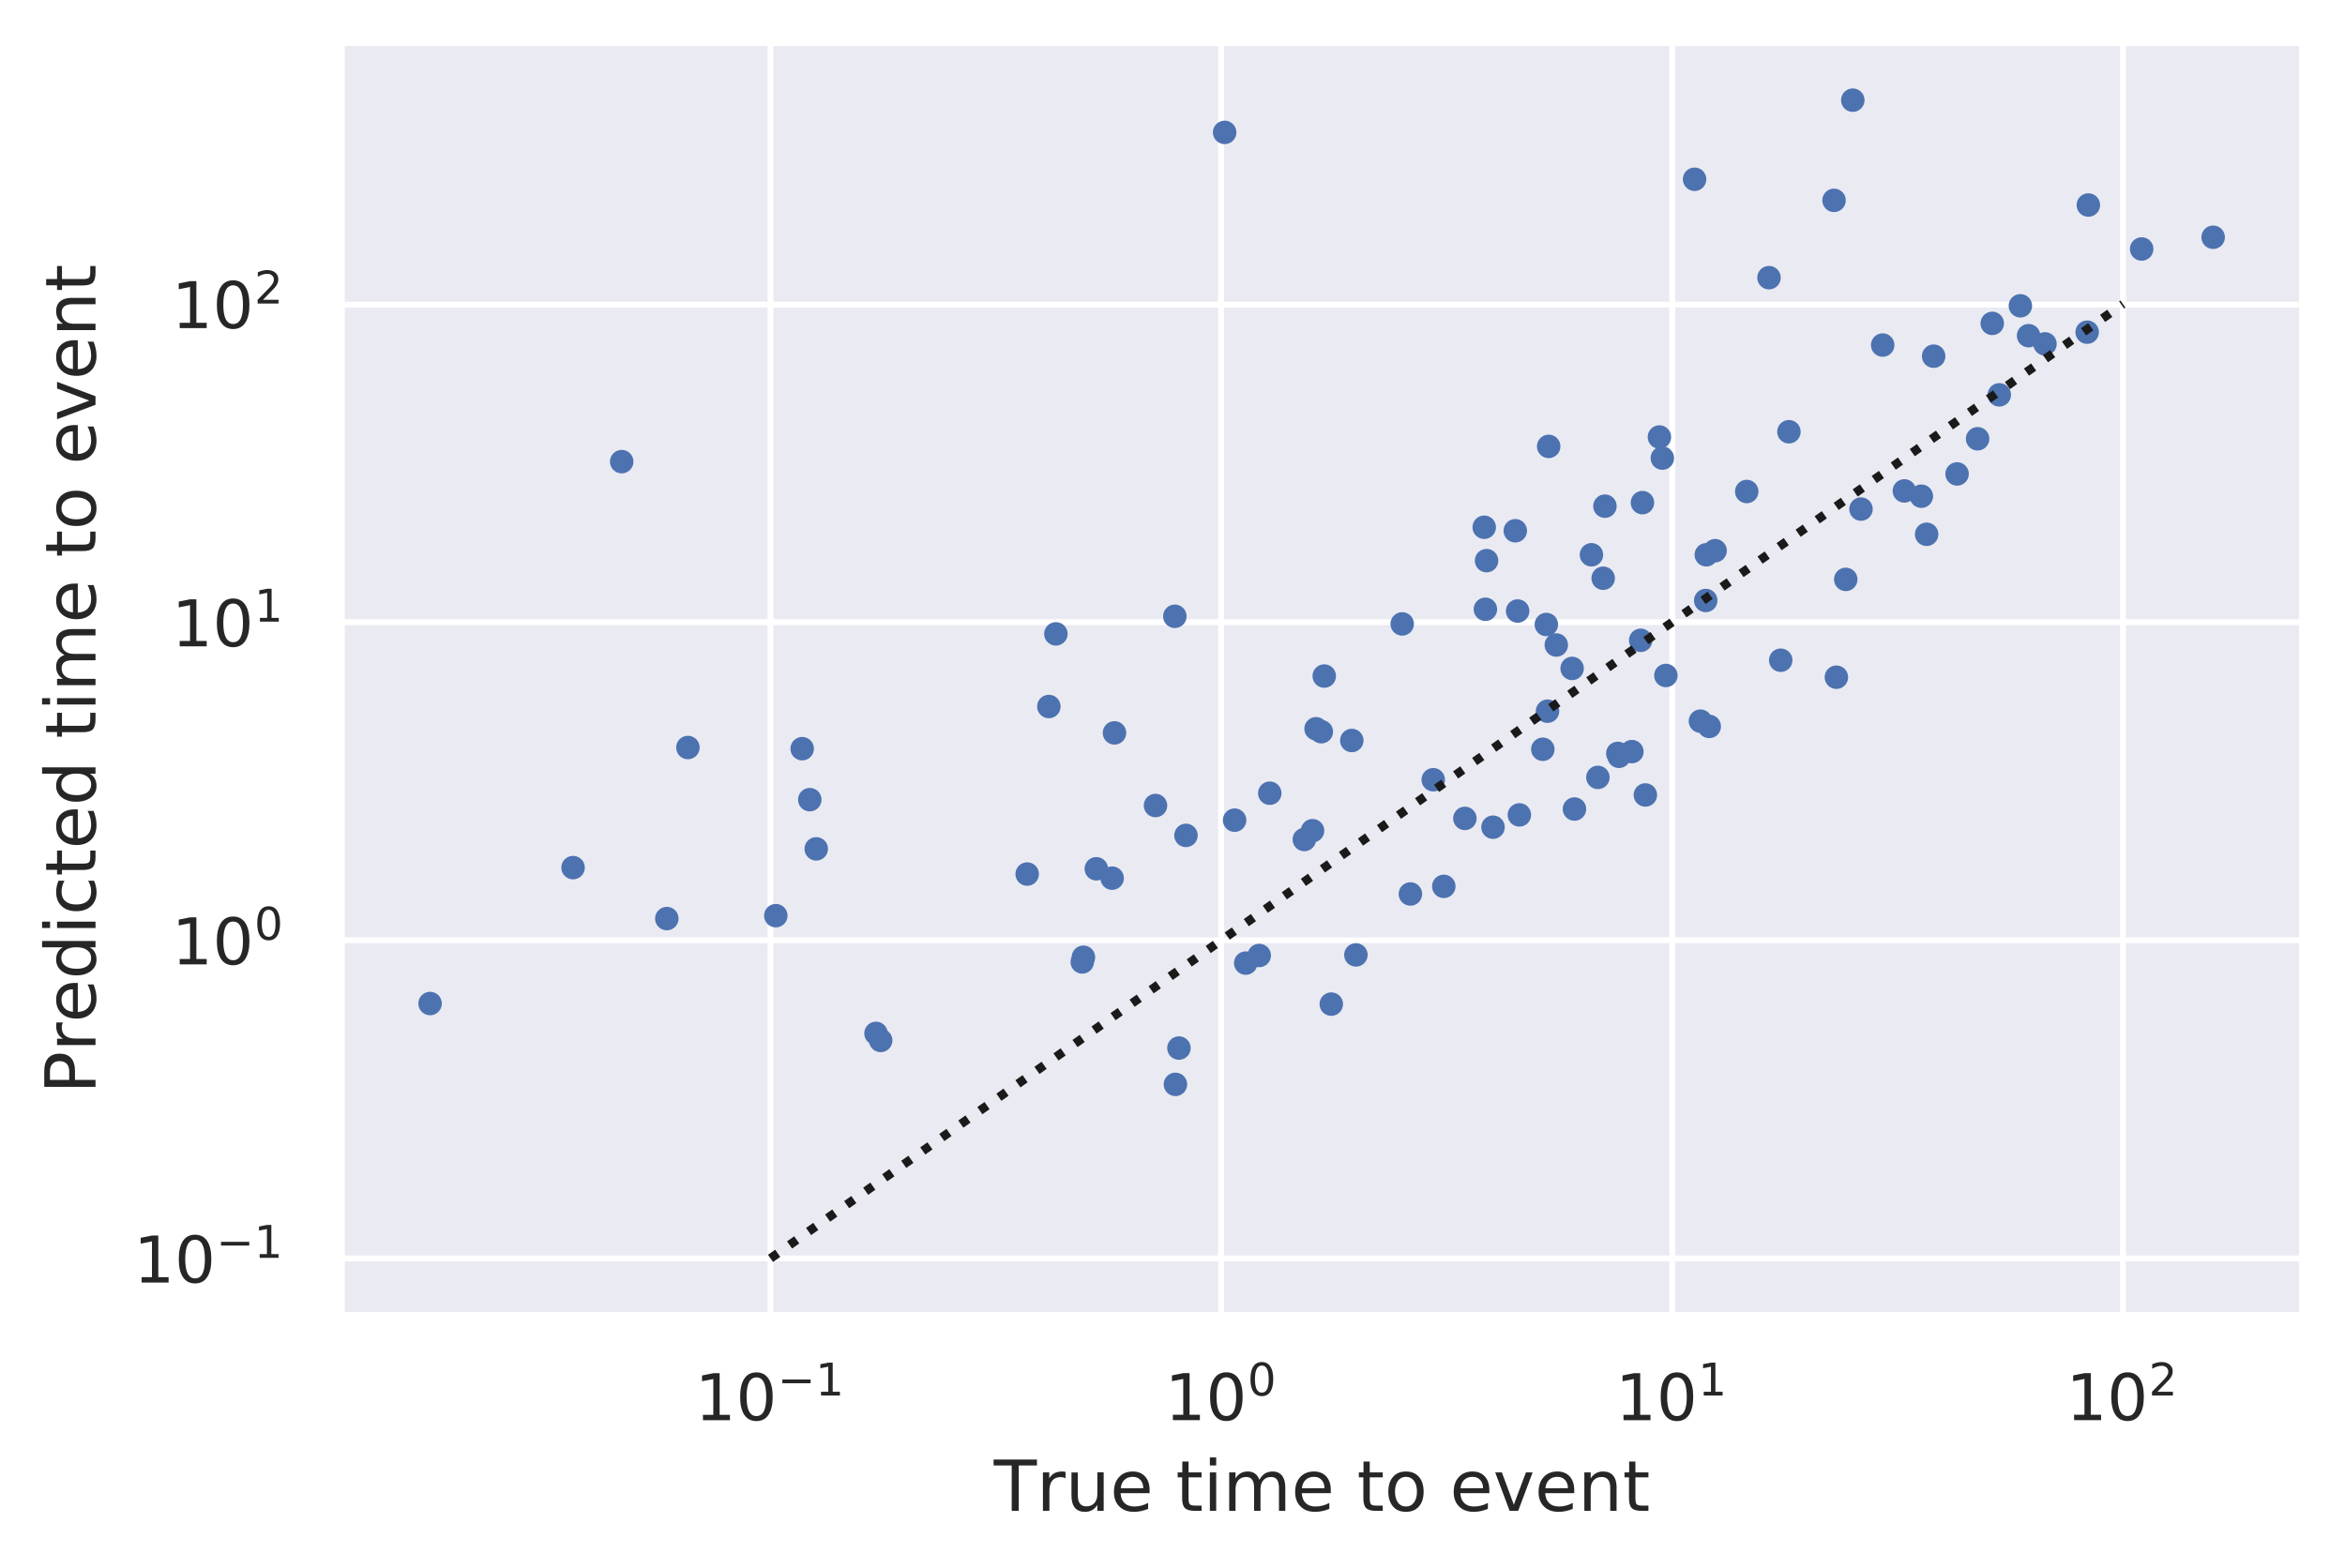 <svg height="356.8" viewBox="0 0 400.2 267.6" width="533.6" xmlns="http://www.w3.org/2000/svg" xmlns:xlink="http://www.w3.org/1999/xlink"><defs><style>*{stroke-linecap:butt;stroke-linejoin:round}</style></defs><g id="figure_1"><path d="M0 267.6h400.2V0H0z" fill="#fff" id="patch_1"/><g id="axes_1"><path d="M58.2 224.6H393V7.2H58.2z" fill="#eaeaf2" id="patch_2"/><g id="matplotlib.axis_1"><g id="xtick_1"><path clip-path="url(#p45ad3fb071)" d="M131.5 224.6V7.2" fill="none" stroke="#fff" stroke-linecap="round" id="line2d_1"/><g id="text_1"><defs><path d="M12.4 8.3h16.1v55.6L11 60.4v9l17.4 3.5h9.9V8.3h16V0H12.5z" id="DejaVuSans-49"/><path d="M31.8 66.4q-7.6 0-11.5-7.5-3.8-7.5-3.8-22.5t3.8-22.5q3.9-7.5 11.5-7.5 7.7 0 11.5 7.5T47 36.4q0 15-3.8 22.5t-11.5 7.5zm0 7.8q12.2 0 18.7-9.7T57 36.4Q57 18 50.5 8.3 44-1.4 31.8-1.4 19.5-1.4 13 8.3q-6.5 9.7-6.5 28 0 18.5 6.5 28.2 6.4 9.7 18.7 9.7z" id="DejaVuSans-48"/><path d="M10.6 35.5h62.6v-8.3H10.6z" id="DejaVuSans-8722"/></defs><g transform="matrix(.11 0 0 -.11 118.6 242.5)" fill="#262626"><use transform="translate(0 .7)" xlink:href="#DejaVuSans-49"/><use transform="translate(63.6 .7)" xlink:href="#DejaVuSans-48"/><use transform="matrix(.7 0 0 .7 128.2 39)" xlink:href="#DejaVuSans-8722"/><use transform="matrix(.7 0 0 .7 186.9 39)" xlink:href="#DejaVuSans-49"/></g></g></g><g id="xtick_2"><path clip-path="url(#p45ad3fb071)" d="M208.4 224.6V7.2" fill="none" stroke="#fff" stroke-linecap="round" id="line2d_2"/><g transform="matrix(.11 0 0 -.11 198.8 242.5)" fill="#262626" id="text_2"><use transform="translate(0 .8)" xlink:href="#DejaVuSans-49"/><use transform="translate(63.6 .8)" xlink:href="#DejaVuSans-48"/><use transform="matrix(.7 0 0 .7 128.2 39)" xlink:href="#DejaVuSans-48"/></g></g><g id="xtick_3"><path clip-path="url(#p45ad3fb071)" d="M285.4 224.6V7.2" fill="none" stroke="#fff" stroke-linecap="round" id="line2d_3"/><g transform="matrix(.11 0 0 -.11 275.7 242.5)" fill="#262626" id="text_3"><use transform="translate(0 .7)" xlink:href="#DejaVuSans-49"/><use transform="translate(63.6 .7)" xlink:href="#DejaVuSans-48"/><use transform="matrix(.7 0 0 .7 128.2 39)" xlink:href="#DejaVuSans-49"/></g></g><g id="xtick_4"><path clip-path="url(#p45ad3fb071)" d="M362.3 224.6V7.2" fill="none" stroke="#fff" stroke-linecap="round" id="line2d_4"/><g id="text_4"><defs><path d="M19.2 8.3h34.4V0H7.3v8.3l15.3 15.6q9.7 9.8 12.2 12.6 4.7 5.3 6.6 9 2 3.7 2 7.3 0 5.8-4.2 9.5-4 3.6-10.6 3.6-4.6 0-9.8-1.6-5.1-1.6-11-4.9v10q6 2.4 11.1 3.6 5.2 1.2 9.5 1.2 11.4 0 18-5.7 6.8-5.6 6.8-15 0-4.6-1.7-8.6-1.6-4-6-9.5l-7.9-8.2L19.2 8.3z" id="DejaVuSans-50"/></defs><g transform="matrix(.11 0 0 -.11 352.6 242.5)" fill="#262626"><use transform="translate(0 .8)" xlink:href="#DejaVuSans-49"/><use transform="translate(63.6 .8)" xlink:href="#DejaVuSans-48"/><use transform="matrix(.7 0 0 .7 128.2 39)" xlink:href="#DejaVuSans-50"/></g></g></g><g id="text_5"><defs><path d="M-.3 73h61.7v-8.4H35.5V0h-10v64.6H-.2z" id="DejaVuSans-84"/><path d="M41.1 46.3q-1.5.9-3.3 1.3-1.8.4-4 .4-7.5 0-11.6-5-4-5-4-14.2V0H9v54.7h9v-8.5q2.9 5 7.4 7.4Q30 56 36.5 56l2-.1 2.6-.4z" id="DejaVuSans-114"/><path d="M8.5 21.6v33h9V22q0-7.7 3-11.6 3-4 9-4 7.4 0 11.6 4.7 4.2 4.7 4.2 12.7v31h9V0h-9v8.4Q42 3.4 37.7 1q-4.3-2.4-10-2.4-9.4 0-14.3 5.8-4.9 5.9-4.9 17.2zM31.1 56z" id="DejaVuSans-117"/><path d="M56.2 29.6v-4.4H14.9q.6-9.3 5.6-14.1 5-4.9 14-4.9 5 0 10 1.3 4.8 1.2 9.6 3.8V2.8q-4.8-2-10-3.1-5-1.1-10.2-1.1-13.1 0-20.7 7.6-7.7 7.6-7.7 20.6 0 13.4 7.3 21.3Q20 56 32.3 56q11 0 17.5-7.1 6.4-7.1 6.4-19.3zm-9 2.6q0 7.4-4.1 11.8-4 4.4-10.7 4.4-7.5 0-12-4.3-4.5-4.2-5.2-12z" id="DejaVuSans-101"/><path d="M18.3 70.2V54.7h18.5v-7H18.3V18q0-6.7 1.8-8.6 1.9-1.9 7.5-1.9h9.2V0h-9.2Q17.2 0 13.2 3.9T9.2 18v29.7H2.8v7h6.6v15.5z" id="DejaVuSans-116"/><path d="M9.4 54.7h9V0h-9zm0 21.3h9V64.6h-9z" id="DejaVuSans-105"/><path d="M52 44.2q3.4 6 8 9Q64.9 56 71 56q8.6 0 13.3-6 4.6-6 4.6-17V0h-9v32.7q0 7.9-2.8 11.7-2.8 3.8-8.5 3.8-7 0-11-4.7-4-4.6-4-12.6V0h-9.1v32.7q0 8-2.8 11.7-2.8 3.8-8.6 3.8-6.9 0-11-4.7-4-4.6-4-12.6V0h-9v54.7h9v-8.5q3 5 7.4 7.4Q29.8 56 35.7 56q6 0 10.1-3 4.2-3 6.2-8.8z" id="DejaVuSans-109"/><path d="M30.6 48.4q-7.2 0-11.4-5.6Q15 37 15 27.3t4.2-15.5q4.1-5.6 11.4-5.6 7.2 0 11.4 5.7 4.2 5.6 4.2 15.4 0 9.7-4.2 15.4-4.2 5.7-11.4 5.7zm0 7.6q11.7 0 18.4-7.6 6.7-7.6 6.7-21.1 0-13.4-6.7-21-6.7-7.7-18.4-7.7-11.8 0-18.4 7.6Q5.5 14 5.5 27.3q0 13.5 6.7 21Q18.8 56 30.6 56z" id="DejaVuSans-111"/><path d="M3 54.7h9.5l17-45.9 17.2 45.9h9.5L35.7 0H23.5z" id="DejaVuSans-118"/><path d="M54.9 33V0h-9v32.7q0 7.8-3 11.6-3 3.9-9.1 3.9-7.3 0-11.5-4.7Q18.1 39 18.1 31V0h-9v54.7h9v-8.5q3.2 5 7.6 7.4Q30.1 56 35.8 56q9.4 0 14.2-5.8Q55 44.3 55 33z" id="DejaVuSans-110"/></defs><g transform="matrix(.12 0 0 -.12 169.6 257.9)" fill="#262626"><use xlink:href="#DejaVuSans-84"/><use x="60.9" xlink:href="#DejaVuSans-114"/><use x="102" xlink:href="#DejaVuSans-117"/><use x="165.4" xlink:href="#DejaVuSans-101"/><use x="226.9" xlink:href="#DejaVuSans-32"/><use x="258.7" xlink:href="#DejaVuSans-116"/><use x="297.9" xlink:href="#DejaVuSans-105"/><use x="325.7" xlink:href="#DejaVuSans-109"/><use x="423.1" xlink:href="#DejaVuSans-101"/><use x="484.6" xlink:href="#DejaVuSans-32"/><use x="516.4" xlink:href="#DejaVuSans-116"/><use x="555.6" xlink:href="#DejaVuSans-111"/><use x="616.8" xlink:href="#DejaVuSans-32"/><use x="648.6" xlink:href="#DejaVuSans-101"/><use x="710.1" xlink:href="#DejaVuSans-118"/><use x="769.3" xlink:href="#DejaVuSans-101"/><use x="830.8" xlink:href="#DejaVuSans-110"/><use x="894.2" xlink:href="#DejaVuSans-116"/></g></g></g><g id="matplotlib.axis_2"><g id="ytick_1"><path clip-path="url(#p45ad3fb071)" d="M58.2 214.8H393" fill="none" stroke="#fff" stroke-linecap="round" id="line2d_5"/><g transform="matrix(.11 0 0 -.11 22.8 219)" fill="#262626" id="text_6"><use transform="translate(0 .7)" xlink:href="#DejaVuSans-49"/><use transform="translate(63.6 .7)" xlink:href="#DejaVuSans-48"/><use transform="matrix(.7 0 0 .7 128.2 39)" xlink:href="#DejaVuSans-8722"/><use transform="matrix(.7 0 0 .7 186.9 39)" xlink:href="#DejaVuSans-49"/></g></g><g id="ytick_2"><path clip-path="url(#p45ad3fb071)" d="M58.2 160.5H393" fill="none" stroke="#fff" stroke-linecap="round" id="line2d_6"/><g transform="matrix(.11 0 0 -.11 29.3 164.7)" fill="#262626" id="text_7"><use transform="translate(0 .8)" xlink:href="#DejaVuSans-49"/><use transform="translate(63.6 .8)" xlink:href="#DejaVuSans-48"/><use transform="matrix(.7 0 0 .7 128.2 39)" xlink:href="#DejaVuSans-48"/></g></g><g id="ytick_3"><path clip-path="url(#p45ad3fb071)" d="M58.2 106.2H393" fill="none" stroke="#fff" stroke-linecap="round" id="line2d_7"/><g transform="matrix(.11 0 0 -.11 29.3 110.4)" fill="#262626" id="text_8"><use transform="translate(0 .7)" xlink:href="#DejaVuSans-49"/><use transform="translate(63.6 .7)" xlink:href="#DejaVuSans-48"/><use transform="matrix(.7 0 0 .7 128.2 39)" xlink:href="#DejaVuSans-49"/></g></g><g id="ytick_4"><path clip-path="url(#p45ad3fb071)" d="M58.2 52H393" fill="none" stroke="#fff" stroke-linecap="round" id="line2d_8"/><g transform="matrix(.11 0 0 -.11 29.3 56.1)" fill="#262626" id="text_9"><use transform="translate(0 .8)" xlink:href="#DejaVuSans-49"/><use transform="translate(63.6 .8)" xlink:href="#DejaVuSans-48"/><use transform="matrix(.7 0 0 .7 128.2 39)" xlink:href="#DejaVuSans-50"/></g></g><g id="text_10"><defs><path d="M19.7 64.8V37.4H32q6.9 0 10.6 3.6 3.8 3.5 3.8 10.1t-3.8 10.1q-3.7 3.6-10.6 3.6zm-9.9 8.1h22.3q12.2 0 18.5-5.5Q57 61.8 57 51q0-10.8-6.3-16.3t-18.5-5.5H19.7V0H9.8z" id="DejaVuSans-80"/><path d="M45.4 46.4V76h9V0h-9v8.2Q42.6 3.3 38.3 1q-4.4-2.4-10.4-2.4-10 0-16.2 7.9-6.2 8-6.2 20.8 0 12.9 6.2 20.8Q18 56 28 56q6 0 10.4-2.4 4.3-2.3 7.1-7.2zM14.8 27.3q0-10 4-15.6Q23 6.2 30.2 6.2q7.1 0 11.2 5.7 4.1 5.6 4.1 15.5t-4.1 15.5q-4.1 5.7-11.2 5.7t-11.2-5.7q-4.1-5.6-4.1-15.5z" id="DejaVuSans-100"/><path d="M48.8 52.6v-8.4Q45 46.3 41 47.3q-3.8 1-7.7 1-8.7 0-13.6-5.5Q15 37.3 15 27.3t4.8-15.6q4.9-5.5 13.6-5.5 4 0 7.7 1 3.9 1.1 7.7 3.2V2.1Q45 .3 41-.5q-4-1-8.6-1-12.3 0-19.6 7.8-7.3 7.8-7.3 21 0 13.4 7.4 21Q20.2 56 33 56q4.2 0 8.1-.9 4-.8 7.7-2.5z" id="DejaVuSans-99"/></defs><g transform="matrix(0 -.12 -.12 0 16.3 186.7)" fill="#262626"><use xlink:href="#DejaVuSans-80"/><use x="60.3" xlink:href="#DejaVuSans-114"/><use x="101.4" xlink:href="#DejaVuSans-101"/><use x="162.9" xlink:href="#DejaVuSans-100"/><use x="226.4" xlink:href="#DejaVuSans-105"/><use x="254.2" xlink:href="#DejaVuSans-99"/><use x="309.1" xlink:href="#DejaVuSans-116"/><use x="348.3" xlink:href="#DejaVuSans-101"/><use x="409.9" xlink:href="#DejaVuSans-100"/><use x="473.3" xlink:href="#DejaVuSans-32"/><use x="505.1" xlink:href="#DejaVuSans-116"/><use x="544.3" xlink:href="#DejaVuSans-105"/><use x="572.1" xlink:href="#DejaVuSans-109"/><use x="669.5" xlink:href="#DejaVuSans-101"/><use x="731.1" xlink:href="#DejaVuSans-32"/><use x="762.8" xlink:href="#DejaVuSans-116"/><use x="802.1" xlink:href="#DejaVuSans-111"/><use x="863.2" xlink:href="#DejaVuSans-32"/><use x="895" xlink:href="#DejaVuSans-101"/><use x="956.5" xlink:href="#DejaVuSans-118"/><use x="1015.7" xlink:href="#DejaVuSans-101"/><use x="1077.2" xlink:href="#DejaVuSans-110"/><use x="1140.6" xlink:href="#DejaVuSans-116"/></g></g></g><g id="line2d_9"><defs><path d="M0 1.5a1.5 1.5 0 100-3 1.5 1.5 0 000 3z" id="m6a4cccb40f" stroke="#4c72b0"/></defs><g clip-path="url(#p45ad3fb071)" fill="#4c72b0" stroke="#4c72b0"><use x="138.2" xlink:href="#m6a4cccb40f" y="136.5"/><use x="273.6" xlink:href="#m6a4cccb40f" y="98.7"/><use x="240.7" xlink:href="#m6a4cccb40f" y="152.6"/><use x="222.6" xlink:href="#m6a4cccb40f" y="143.3"/><use x="210.7" xlink:href="#m6a4cccb40f" y="140"/><use x="264.3" xlink:href="#m6a4cccb40f" y="76.2"/><use x="246.4" xlink:href="#m6a4cccb40f" y="151.3"/><use x="106.1" xlink:href="#m6a4cccb40f" y="78.8"/><use x="258.6" xlink:href="#m6a4cccb40f" y="90.6"/><use x="97.8" xlink:href="#m6a4cccb40f" y="148.1"/><use x="292.7" xlink:href="#m6a4cccb40f" y="94"/><use x="321.3" xlink:href="#m6a4cccb40f" y="58.9"/><use x="226" xlink:href="#m6a4cccb40f" y="115.4"/><use x="253.3" xlink:href="#m6a4cccb40f" y="90"/><use x="272.7" xlink:href="#m6a4cccb40f" y="132.7"/><use x="340" xlink:href="#m6a4cccb40f" y="55.2"/><use x="187.1" xlink:href="#m6a4cccb40f" y="148.3"/><use x="201.2" xlink:href="#m6a4cccb40f" y="178.9"/><use x="224" xlink:href="#m6a4cccb40f" y="141.8"/><use x="273.9" xlink:href="#m6a4cccb40f" y="86.4"/><use x="341.2" xlink:href="#m6a4cccb40f" y="67.4"/><use x="216.7" xlink:href="#m6a4cccb40f" y="135.4"/><use x="225.5" xlink:href="#m6a4cccb40f" y="124.9"/><use x="197.2" xlink:href="#m6a4cccb40f" y="137.5"/><use x="224.6" xlink:href="#m6a4cccb40f" y="124.4"/><use x="316.2" xlink:href="#m6a4cccb40f" y="17.1"/><use x="117.4" xlink:href="#m6a4cccb40f" y="127.6"/><use x="317.6" xlink:href="#m6a4cccb40f" y="86.9"/><use x="265.6" xlink:href="#m6a4cccb40f" y="110.1"/><use x="259.3" xlink:href="#m6a4cccb40f" y="139.1"/><use x="254.8" xlink:href="#m6a4cccb40f" y="141.2"/><use x="73.4" xlink:href="#m6a4cccb40f" y="171.3"/><use x="313" xlink:href="#m6a4cccb40f" y="34.2"/><use x="244.6" xlink:href="#m6a4cccb40f" y="133.1"/><use x="150.3" xlink:href="#m6a4cccb40f" y="177.6"/><use x="149.5" xlink:href="#m6a4cccb40f" y="176.4"/><use x="263.9" xlink:href="#m6a4cccb40f" y="106.6"/><use x="113.8" xlink:href="#m6a4cccb40f" y="156.8"/><use x="330" xlink:href="#m6a4cccb40f" y="60.8"/><use x="253.7" xlink:href="#m6a4cccb40f" y="95.7"/><use x="313.4" xlink:href="#m6a4cccb40f" y="115.6"/><use x="276.3" xlink:href="#m6a4cccb40f" y="129.1"/><use x="184.9" xlink:href="#m6a4cccb40f" y="163.4"/><use x="291.2" xlink:href="#m6a4cccb40f" y="94.7"/><use x="283.7" xlink:href="#m6a4cccb40f" y="78.2"/><use x="303.9" xlink:href="#m6a4cccb40f" y="112.7"/><use x="200.5" xlink:href="#m6a4cccb40f" y="105.2"/><use x="325" xlink:href="#m6a4cccb40f" y="83.8"/><use x="344.8" xlink:href="#m6a4cccb40f" y="52.2"/><use x="298.1" xlink:href="#m6a4cccb40f" y="83.9"/><use x="337.5" xlink:href="#m6a4cccb40f" y="74.9"/><use x="268.3" xlink:href="#m6a4cccb40f" y="114.1"/><use x="227.2" xlink:href="#m6a4cccb40f" y="171.4"/><use x="200.6" xlink:href="#m6a4cccb40f" y="185.1"/><use x="346.2" xlink:href="#m6a4cccb40f" y="57.3"/><use x="259" xlink:href="#m6a4cccb40f" y="104.3"/><use x="377.7" xlink:href="#m6a4cccb40f" y="40.5"/><use x="280" xlink:href="#m6a4cccb40f" y="109.3"/><use x="184.7" xlink:href="#m6a4cccb40f" y="164.2"/><use x="263.3" xlink:href="#m6a4cccb40f" y="127.9"/><use x="264.1" xlink:href="#m6a4cccb40f" y="121.4"/><use x="189.8" xlink:href="#m6a4cccb40f" y="149.9"/><use x="276.1" xlink:href="#m6a4cccb40f" y="128.6"/><use x="209" xlink:href="#m6a4cccb40f" y="22.6"/><use x="139.3" xlink:href="#m6a4cccb40f" y="144.9"/><use x="334" xlink:href="#m6a4cccb40f" y="80.9"/><use x="280.3" xlink:href="#m6a4cccb40f" y="85.8"/><use x="327.9" xlink:href="#m6a4cccb40f" y="84.7"/><use x="291.7" xlink:href="#m6a4cccb40f" y="124"/><use x="179" xlink:href="#m6a4cccb40f" y="120.6"/><use x="202.4" xlink:href="#m6a4cccb40f" y="142.6"/><use x="278.5" xlink:href="#m6a4cccb40f" y="128.3"/><use x="301.9" xlink:href="#m6a4cccb40f" y="47.4"/><use x="284.3" xlink:href="#m6a4cccb40f" y="115.3"/><use x="212.6" xlink:href="#m6a4cccb40f" y="164.4"/><use x="132.4" xlink:href="#m6a4cccb40f" y="156.3"/><use x="349" xlink:href="#m6a4cccb40f" y="58.7"/><use x="305.3" xlink:href="#m6a4cccb40f" y="73.7"/><use x="231.4" xlink:href="#m6a4cccb40f" y="163"/><use x="250" xlink:href="#m6a4cccb40f" y="139.7"/><use x="315" xlink:href="#m6a4cccb40f" y="98.9"/><use x="180.2" xlink:href="#m6a4cccb40f" y="108.2"/><use x="289.2" xlink:href="#m6a4cccb40f" y="30.6"/><use x="356.4" xlink:href="#m6a4cccb40f" y="35"/><use x="365.5" xlink:href="#m6a4cccb40f" y="42.5"/><use x="291.1" xlink:href="#m6a4cccb40f" y="102.5"/><use x="268.7" xlink:href="#m6a4cccb40f" y="138.1"/><use x="239.3" xlink:href="#m6a4cccb40f" y="106.5"/><use x="136.9" xlink:href="#m6a4cccb40f" y="127.8"/><use x="230.7" xlink:href="#m6a4cccb40f" y="126.4"/><use x="328.8" xlink:href="#m6a4cccb40f" y="91.2"/><use x="175.3" xlink:href="#m6a4cccb40f" y="149.2"/><use x="280.8" xlink:href="#m6a4cccb40f" y="135.7"/><use x="290.2" xlink:href="#m6a4cccb40f" y="123.1"/><use x="214.9" xlink:href="#m6a4cccb40f" y="163.1"/><use x="253.5" xlink:href="#m6a4cccb40f" y="104"/><use x="356.2" xlink:href="#m6a4cccb40f" y="56.7"/><use x="190.2" xlink:href="#m6a4cccb40f" y="125.1"/><use x="271.6" xlink:href="#m6a4cccb40f" y="94.7"/><use x="283.2" xlink:href="#m6a4cccb40f" y="74.6"/></g></g><path clip-path="url(#p45ad3fb071)" d="M131.5 214.8L362.3 51.9" fill="none" stroke="#1a1a1a" stroke-dasharray="1.5,2.475" stroke-width="1.5" id="line2d_10"/><path d="M58.2 224.6V7.2" fill="none" stroke="#fff" stroke-linecap="square" stroke-width="1.3" id="patch_3"/><path d="M393 224.6V7.2" fill="none" stroke="#fff" stroke-linecap="square" stroke-width="1.3" id="patch_4"/><path d="M58.2 224.6H393" fill="none" stroke="#fff" stroke-linecap="square" stroke-width="1.3" id="patch_5"/><path d="M58.2 7.2H393" fill="none" stroke="#fff" stroke-linecap="square" stroke-width="1.3" id="patch_6"/></g></g><defs><clipPath id="p45ad3fb071"><path d="M58.2 7.2H393v217.4H58.2z"/></clipPath></defs></svg>